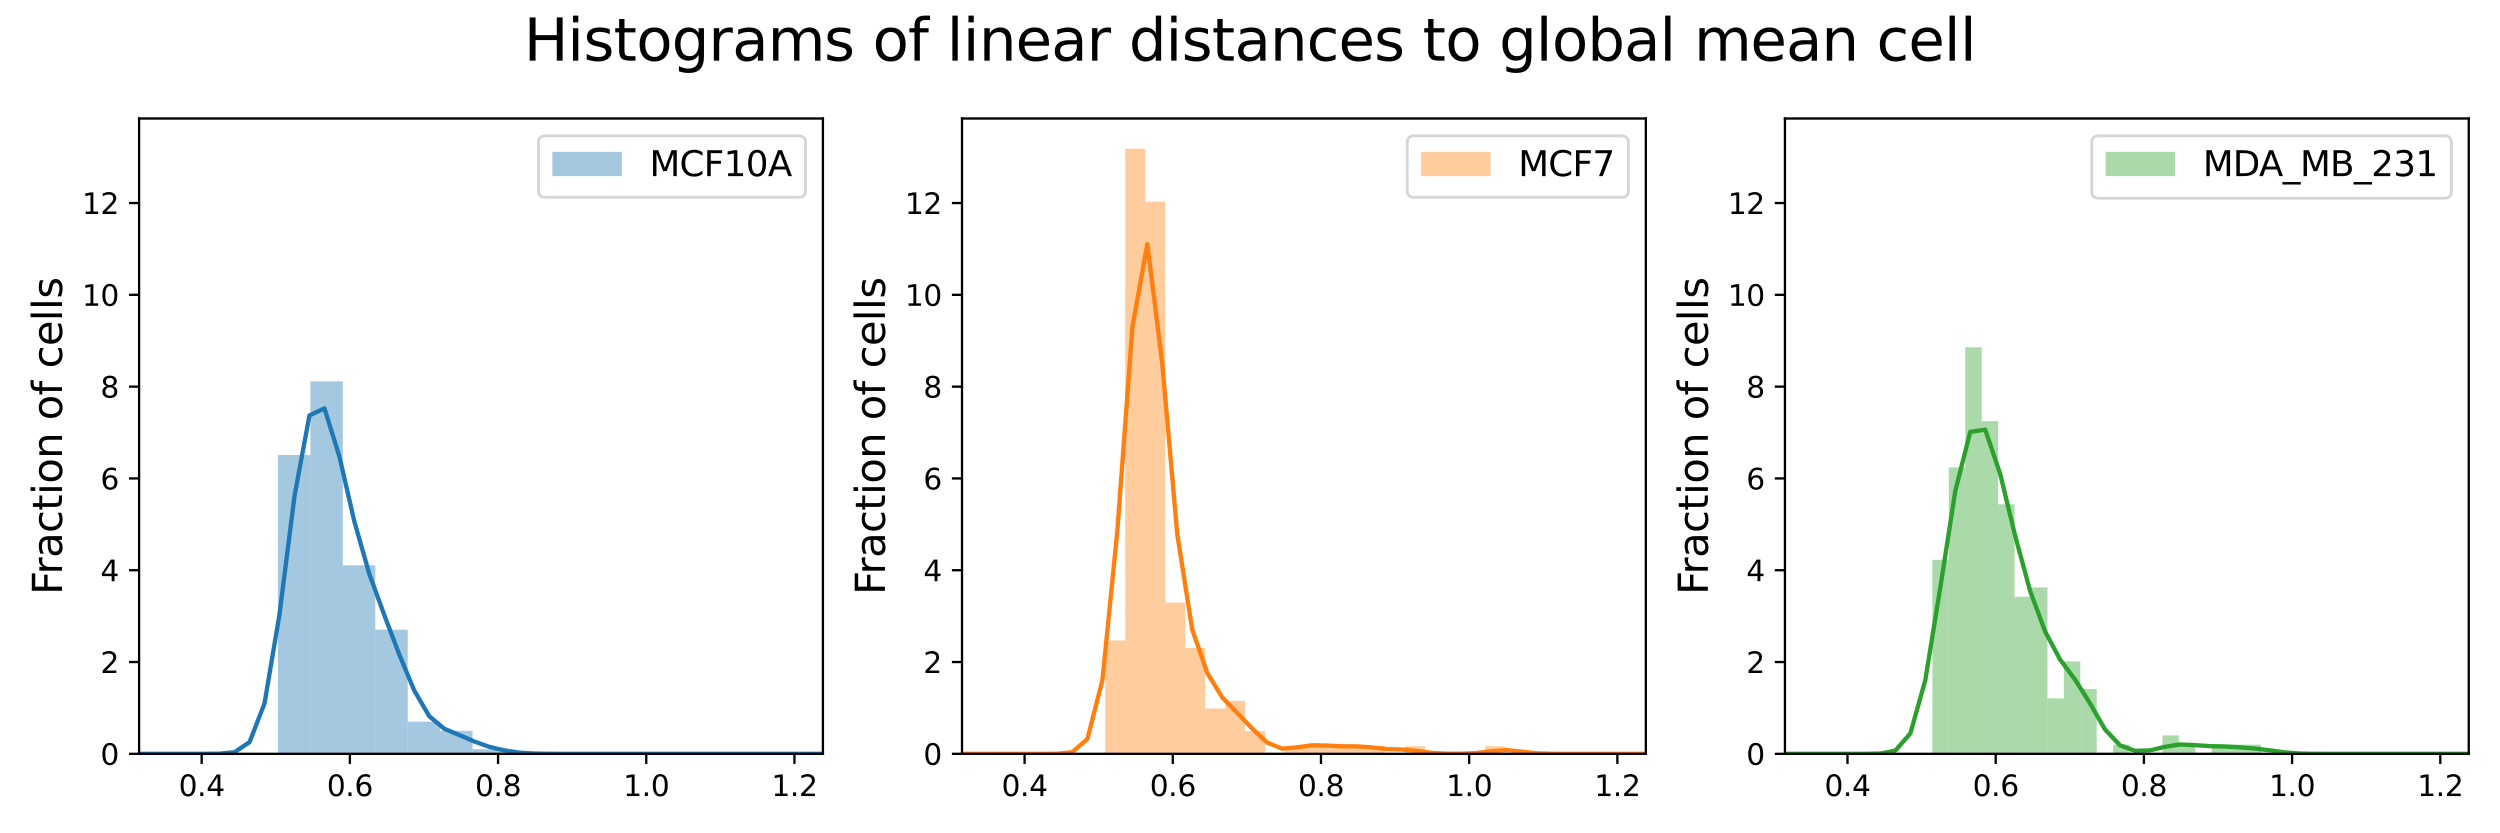 <?xml version="1.0" encoding="utf-8" standalone="no"?>
<!DOCTYPE svg PUBLIC "-//W3C//DTD SVG 1.1//EN"
  "http://www.w3.org/Graphics/SVG/1.1/DTD/svg11.dtd">
<svg xmlns:xlink="http://www.w3.org/1999/xlink" width="864pt" height="288pt" viewBox="0 0 864 288" xmlns="http://www.w3.org/2000/svg" version="1.1">
 <defs>
  <style type="text/css">*{stroke-linejoin: round; stroke-linecap: butt}</style>
 </defs>
 <g id="figure_1">
  <g id="patch_1">
   <path d="M 0 288 
L 864 288 
L 864 0 
L 0 0 
z
" style="fill: #ffffff"/>
  </g>
  <g id="axes_1">
   <g id="patch_2">
    <path d="M 48.074 260.522 
L 284.4 260.522 
L 284.4 40.956 
L 48.074 40.956 
z
" style="fill: #ffffff"/>
   </g>
   <g id="patch_3">
    <path d="M 96.059 260.522 
L 107.27 260.522 
L 107.27 157.216 
L 96.059 157.216 
z
" clip-path="url(#pf5bb2c256a)" style="fill: #1f77b4; opacity: 0.4"/>
   </g>
   <g id="patch_4">
    <path d="M 107.27 260.522 
L 118.48 260.522 
L 118.48 131.787 
L 107.27 131.787 
z
" clip-path="url(#pf5bb2c256a)" style="fill: #1f77b4; opacity: 0.4"/>
   </g>
   <g id="patch_5">
    <path d="M 118.48 260.522 
L 129.691 260.522 
L 129.691 195.36 
L 118.48 195.36 
z
" clip-path="url(#pf5bb2c256a)" style="fill: #1f77b4; opacity: 0.4"/>
   </g>
   <g id="patch_6">
    <path d="M 129.691 260.522 
L 140.901 260.522 
L 140.901 217.61 
L 129.691 217.61 
z
" clip-path="url(#pf5bb2c256a)" style="fill: #1f77b4; opacity: 0.4"/>
   </g>
   <g id="patch_7">
    <path d="M 140.901 260.522 
L 152.111 260.522 
L 152.111 249.397 
L 140.901 249.397 
z
" clip-path="url(#pf5bb2c256a)" style="fill: #1f77b4; opacity: 0.4"/>
   </g>
   <g id="patch_8">
    <path d="M 152.111 260.522 
L 163.322 260.522 
L 163.322 252.575 
L 152.111 252.575 
z
" clip-path="url(#pf5bb2c256a)" style="fill: #1f77b4; opacity: 0.4"/>
   </g>
   <g id="patch_9">
    <path d="M 163.322 260.522 
L 174.532 260.522 
L 174.532 258.933 
L 163.322 258.933 
z
" clip-path="url(#pf5bb2c256a)" style="fill: #1f77b4; opacity: 0.4"/>
   </g>
   <g id="patch_10">
    <path d="M 174.532 260.522 
L 185.743 260.522 
L 185.743 260.522 
L 174.532 260.522 
z
" clip-path="url(#pf5bb2c256a)" style="fill: #1f77b4; opacity: 0.4"/>
   </g>
   <g id="patch_11">
    <path d="M 185.743 260.522 
L 196.953 260.522 
L 196.953 260.522 
L 185.743 260.522 
z
" clip-path="url(#pf5bb2c256a)" style="fill: #1f77b4; opacity: 0.4"/>
   </g>
   <g id="patch_12">
    <path d="M 196.953 260.522 
L 208.164 260.522 
L 208.164 260.522 
L 196.953 260.522 
z
" clip-path="url(#pf5bb2c256a)" style="fill: #1f77b4; opacity: 0.4"/>
   </g>
   <g id="patch_13">
    <path d="M 208.164 260.522 
L 219.374 260.522 
L 219.374 260.522 
L 208.164 260.522 
z
" clip-path="url(#pf5bb2c256a)" style="fill: #1f77b4; opacity: 0.4"/>
   </g>
   <g id="patch_14">
    <path d="M 219.374 260.522 
L 230.585 260.522 
L 230.585 260.522 
L 219.374 260.522 
z
" clip-path="url(#pf5bb2c256a)" style="fill: #1f77b4; opacity: 0.4"/>
   </g>
   <g id="patch_15">
    <path d="M 230.585 260.522 
L 241.795 260.522 
L 241.795 260.522 
L 230.585 260.522 
z
" clip-path="url(#pf5bb2c256a)" style="fill: #1f77b4; opacity: 0.4"/>
   </g>
   <g id="patch_16">
    <path d="M 241.795 260.522 
L 253.006 260.522 
L 253.006 260.522 
L 241.795 260.522 
z
" clip-path="url(#pf5bb2c256a)" style="fill: #1f77b4; opacity: 0.4"/>
   </g>
   <g id="patch_17">
    <path d="M 253.006 260.522 
L 264.216 260.522 
L 264.216 260.522 
L 253.006 260.522 
z
" clip-path="url(#pf5bb2c256a)" style="fill: #1f77b4; opacity: 0.4"/>
   </g>
   <g id="patch_18">
    <path d="M 264.216 260.522 
L 275.427 260.522 
L 275.427 260.522 
L 264.216 260.522 
z
" clip-path="url(#pf5bb2c256a)" style="fill: #1f77b4; opacity: 0.4"/>
   </g>
   <g id="patch_19">
    <path d="M 275.427 260.522 
L 286.637 260.522 
L 286.637 260.522 
L 275.427 260.522 
z
" clip-path="url(#pf5bb2c256a)" style="fill: #1f77b4; opacity: 0.4"/>
   </g>
   <g id="patch_20">
    <path d="M 286.637 260.522 
L 297.848 260.522 
L 297.848 260.522 
L 286.637 260.522 
z
" clip-path="url(#pf5bb2c256a)" style="fill: #1f77b4; opacity: 0.4"/>
   </g>
   <g id="patch_21">
    <path d="M 297.848 260.522 
L 309.058 260.522 
L 309.058 260.522 
L 297.848 260.522 
z
" clip-path="url(#pf5bb2c256a)" style="fill: #1f77b4; opacity: 0.4"/>
   </g>
   <g id="patch_22">
    <path d="M 309.058 260.522 
L 320.269 260.522 
L 320.269 258.933 
L 309.058 258.933 
z
" clip-path="url(#pf5bb2c256a)" style="fill: #1f77b4; opacity: 0.4"/>
   </g>
   <g id="matplotlib.axis_1">
    <g id="xtick_1">
     <g id="line2d_1">
      <defs>
       <path id="m9e8c755f81" d="M 0 0 
L 0 3.5 
" style="stroke: #000000; stroke-width: 0.8"/>
      </defs>
      <g>
       <use xlink:href="#m9e8c755f81" x="69.698" y="260.522" style="stroke: #000000; stroke-width: 0.8"/>
      </g>
     </g>
     <g id="text_1">
      <!-- 0.4 -->
      <g transform="translate(61.746 275.12) scale(0.1 -0.1)">
       <defs>
        <path id="DejaVuSans-30" d="M 2034 4250 
Q 1547 4250 1301 3770 
Q 1056 3291 1056 2328 
Q 1056 1369 1301 889 
Q 1547 409 2034 409 
Q 2525 409 2770 889 
Q 3016 1369 3016 2328 
Q 3016 3291 2770 3770 
Q 2525 4250 2034 4250 
z
M 2034 4750 
Q 2819 4750 3233 4129 
Q 3647 3509 3647 2328 
Q 3647 1150 3233 529 
Q 2819 -91 2034 -91 
Q 1250 -91 836 529 
Q 422 1150 422 2328 
Q 422 3509 836 4129 
Q 1250 4750 2034 4750 
z
" transform="scale(0.016)"/>
        <path id="DejaVuSans-2e" d="M 684 794 
L 1344 794 
L 1344 0 
L 684 0 
L 684 794 
z
" transform="scale(0.016)"/>
        <path id="DejaVuSans-34" d="M 2419 4116 
L 825 1625 
L 2419 1625 
L 2419 4116 
z
M 2253 4666 
L 3047 4666 
L 3047 1625 
L 3713 1625 
L 3713 1100 
L 3047 1100 
L 3047 0 
L 2419 0 
L 2419 1100 
L 313 1100 
L 313 1709 
L 2253 4666 
z
" transform="scale(0.016)"/>
       </defs>
       <use xlink:href="#DejaVuSans-30"/>
       <use xlink:href="#DejaVuSans-2e" x="63.623"/>
       <use xlink:href="#DejaVuSans-34" x="95.41"/>
      </g>
     </g>
    </g>
    <g id="xtick_2">
     <g id="line2d_2">
      <g>
       <use xlink:href="#m9e8c755f81" x="120.915" y="260.522" style="stroke: #000000; stroke-width: 0.8"/>
      </g>
     </g>
     <g id="text_2">
      <!-- 0.6 -->
      <g transform="translate(112.963 275.12) scale(0.1 -0.1)">
       <defs>
        <path id="DejaVuSans-36" d="M 2113 2584 
Q 1688 2584 1439 2293 
Q 1191 2003 1191 1497 
Q 1191 994 1439 701 
Q 1688 409 2113 409 
Q 2538 409 2786 701 
Q 3034 994 3034 1497 
Q 3034 2003 2786 2293 
Q 2538 2584 2113 2584 
z
M 3366 4563 
L 3366 3988 
Q 3128 4100 2886 4159 
Q 2644 4219 2406 4219 
Q 1781 4219 1451 3797 
Q 1122 3375 1075 2522 
Q 1259 2794 1537 2939 
Q 1816 3084 2150 3084 
Q 2853 3084 3261 2657 
Q 3669 2231 3669 1497 
Q 3669 778 3244 343 
Q 2819 -91 2113 -91 
Q 1303 -91 875 529 
Q 447 1150 447 2328 
Q 447 3434 972 4092 
Q 1497 4750 2381 4750 
Q 2619 4750 2861 4703 
Q 3103 4656 3366 4563 
z
" transform="scale(0.016)"/>
       </defs>
       <use xlink:href="#DejaVuSans-30"/>
       <use xlink:href="#DejaVuSans-2e" x="63.623"/>
       <use xlink:href="#DejaVuSans-36" x="95.41"/>
      </g>
     </g>
    </g>
    <g id="xtick_3">
     <g id="line2d_3">
      <g>
       <use xlink:href="#m9e8c755f81" x="172.131" y="260.522" style="stroke: #000000; stroke-width: 0.8"/>
      </g>
     </g>
     <g id="text_3">
      <!-- 0.8 -->
      <g transform="translate(164.18 275.12) scale(0.1 -0.1)">
       <defs>
        <path id="DejaVuSans-38" d="M 2034 2216 
Q 1584 2216 1326 1975 
Q 1069 1734 1069 1313 
Q 1069 891 1326 650 
Q 1584 409 2034 409 
Q 2484 409 2743 651 
Q 3003 894 3003 1313 
Q 3003 1734 2745 1975 
Q 2488 2216 2034 2216 
z
M 1403 2484 
Q 997 2584 770 2862 
Q 544 3141 544 3541 
Q 544 4100 942 4425 
Q 1341 4750 2034 4750 
Q 2731 4750 3128 4425 
Q 3525 4100 3525 3541 
Q 3525 3141 3298 2862 
Q 3072 2584 2669 2484 
Q 3125 2378 3379 2068 
Q 3634 1759 3634 1313 
Q 3634 634 3220 271 
Q 2806 -91 2034 -91 
Q 1263 -91 848 271 
Q 434 634 434 1313 
Q 434 1759 690 2068 
Q 947 2378 1403 2484 
z
M 1172 3481 
Q 1172 3119 1398 2916 
Q 1625 2713 2034 2713 
Q 2441 2713 2670 2916 
Q 2900 3119 2900 3481 
Q 2900 3844 2670 4047 
Q 2441 4250 2034 4250 
Q 1625 4250 1398 4047 
Q 1172 3844 1172 3481 
z
" transform="scale(0.016)"/>
       </defs>
       <use xlink:href="#DejaVuSans-30"/>
       <use xlink:href="#DejaVuSans-2e" x="63.623"/>
       <use xlink:href="#DejaVuSans-38" x="95.41"/>
      </g>
     </g>
    </g>
    <g id="xtick_4">
     <g id="line2d_4">
      <g>
       <use xlink:href="#m9e8c755f81" x="223.348" y="260.522" style="stroke: #000000; stroke-width: 0.8"/>
      </g>
     </g>
     <g id="text_4">
      <!-- 1.0 -->
      <g transform="translate(215.397 275.12) scale(0.1 -0.1)">
       <defs>
        <path id="DejaVuSans-31" d="M 794 531 
L 1825 531 
L 1825 4091 
L 703 3866 
L 703 4441 
L 1819 4666 
L 2450 4666 
L 2450 531 
L 3481 531 
L 3481 0 
L 794 0 
L 794 531 
z
" transform="scale(0.016)"/>
       </defs>
       <use xlink:href="#DejaVuSans-31"/>
       <use xlink:href="#DejaVuSans-2e" x="63.623"/>
       <use xlink:href="#DejaVuSans-30" x="95.41"/>
      </g>
     </g>
    </g>
    <g id="xtick_5">
     <g id="line2d_5">
      <g>
       <use xlink:href="#m9e8c755f81" x="274.565" y="260.522" style="stroke: #000000; stroke-width: 0.8"/>
      </g>
     </g>
     <g id="text_5">
      <!-- 1.2 -->
      <g transform="translate(266.614 275.12) scale(0.1 -0.1)">
       <defs>
        <path id="DejaVuSans-32" d="M 1228 531 
L 3431 531 
L 3431 0 
L 469 0 
L 469 531 
Q 828 903 1448 1529 
Q 2069 2156 2228 2338 
Q 2531 2678 2651 2914 
Q 2772 3150 2772 3378 
Q 2772 3750 2511 3984 
Q 2250 4219 1831 4219 
Q 1534 4219 1204 4116 
Q 875 4013 500 3803 
L 500 4441 
Q 881 4594 1212 4672 
Q 1544 4750 1819 4750 
Q 2544 4750 2975 4387 
Q 3406 4025 3406 3419 
Q 3406 3131 3298 2873 
Q 3191 2616 2906 2266 
Q 2828 2175 2409 1742 
Q 1991 1309 1228 531 
z
" transform="scale(0.016)"/>
       </defs>
       <use xlink:href="#DejaVuSans-31"/>
       <use xlink:href="#DejaVuSans-2e" x="63.623"/>
       <use xlink:href="#DejaVuSans-32" x="95.41"/>
      </g>
     </g>
    </g>
   </g>
   <g id="matplotlib.axis_2">
    <g id="ytick_1">
     <g id="line2d_6">
      <defs>
       <path id="m547f5fd7ab" d="M 0 0 
L -3.5 0 
" style="stroke: #000000; stroke-width: 0.8"/>
      </defs>
      <g>
       <use xlink:href="#m547f5fd7ab" x="48.074" y="260.522" style="stroke: #000000; stroke-width: 0.8"/>
      </g>
     </g>
     <g id="text_6">
      <!-- 0 -->
      <g transform="translate(34.712 264.321) scale(0.1 -0.1)">
       <use xlink:href="#DejaVuSans-30"/>
      </g>
     </g>
    </g>
    <g id="ytick_2">
     <g id="line2d_7">
      <g>
       <use xlink:href="#m547f5fd7ab" x="48.074" y="228.796" style="stroke: #000000; stroke-width: 0.8"/>
      </g>
     </g>
     <g id="text_7">
      <!-- 2 -->
      <g transform="translate(34.712 232.595) scale(0.1 -0.1)">
       <use xlink:href="#DejaVuSans-32"/>
      </g>
     </g>
    </g>
    <g id="ytick_3">
     <g id="line2d_8">
      <g>
       <use xlink:href="#m547f5fd7ab" x="48.074" y="197.07" style="stroke: #000000; stroke-width: 0.8"/>
      </g>
     </g>
     <g id="text_8">
      <!-- 4 -->
      <g transform="translate(34.712 200.869) scale(0.1 -0.1)">
       <use xlink:href="#DejaVuSans-34"/>
      </g>
     </g>
    </g>
    <g id="ytick_4">
     <g id="line2d_9">
      <g>
       <use xlink:href="#m547f5fd7ab" x="48.074" y="165.343" style="stroke: #000000; stroke-width: 0.8"/>
      </g>
     </g>
     <g id="text_9">
      <!-- 6 -->
      <g transform="translate(34.712 169.143) scale(0.1 -0.1)">
       <use xlink:href="#DejaVuSans-36"/>
      </g>
     </g>
    </g>
    <g id="ytick_5">
     <g id="line2d_10">
      <g>
       <use xlink:href="#m547f5fd7ab" x="48.074" y="133.617" style="stroke: #000000; stroke-width: 0.8"/>
      </g>
     </g>
     <g id="text_10">
      <!-- 8 -->
      <g transform="translate(34.712 137.416) scale(0.1 -0.1)">
       <use xlink:href="#DejaVuSans-38"/>
      </g>
     </g>
    </g>
    <g id="ytick_6">
     <g id="line2d_11">
      <g>
       <use xlink:href="#m547f5fd7ab" x="48.074" y="101.891" style="stroke: #000000; stroke-width: 0.8"/>
      </g>
     </g>
     <g id="text_11">
      <!-- 10 -->
      <g transform="translate(28.349 105.69) scale(0.1 -0.1)">
       <use xlink:href="#DejaVuSans-31"/>
       <use xlink:href="#DejaVuSans-30" x="63.623"/>
      </g>
     </g>
    </g>
    <g id="ytick_7">
     <g id="line2d_12">
      <g>
       <use xlink:href="#m547f5fd7ab" x="48.074" y="70.165" style="stroke: #000000; stroke-width: 0.8"/>
      </g>
     </g>
     <g id="text_12">
      <!-- 12 -->
      <g transform="translate(28.349 73.964) scale(0.1 -0.1)">
       <use xlink:href="#DejaVuSans-31"/>
       <use xlink:href="#DejaVuSans-32" x="63.623"/>
      </g>
     </g>
    </g>
    <g id="text_13">
     <!-- Fraction of cells -->
     <g transform="translate(21.438 205.571) rotate(-90) scale(0.14 -0.14)">
      <defs>
       <path id="DejaVuSans-46" d="M 628 4666 
L 3309 4666 
L 3309 4134 
L 1259 4134 
L 1259 2759 
L 3109 2759 
L 3109 2228 
L 1259 2228 
L 1259 0 
L 628 0 
L 628 4666 
z
" transform="scale(0.016)"/>
       <path id="DejaVuSans-72" d="M 2631 2963 
Q 2534 3019 2420 3045 
Q 2306 3072 2169 3072 
Q 1681 3072 1420 2755 
Q 1159 2438 1159 1844 
L 1159 0 
L 581 0 
L 581 3500 
L 1159 3500 
L 1159 2956 
Q 1341 3275 1631 3429 
Q 1922 3584 2338 3584 
Q 2397 3584 2469 3576 
Q 2541 3569 2628 3553 
L 2631 2963 
z
" transform="scale(0.016)"/>
       <path id="DejaVuSans-61" d="M 2194 1759 
Q 1497 1759 1228 1600 
Q 959 1441 959 1056 
Q 959 750 1161 570 
Q 1363 391 1709 391 
Q 2188 391 2477 730 
Q 2766 1069 2766 1631 
L 2766 1759 
L 2194 1759 
z
M 3341 1997 
L 3341 0 
L 2766 0 
L 2766 531 
Q 2569 213 2275 61 
Q 1981 -91 1556 -91 
Q 1019 -91 701 211 
Q 384 513 384 1019 
Q 384 1609 779 1909 
Q 1175 2209 1959 2209 
L 2766 2209 
L 2766 2266 
Q 2766 2663 2505 2880 
Q 2244 3097 1772 3097 
Q 1472 3097 1187 3025 
Q 903 2953 641 2809 
L 641 3341 
Q 956 3463 1253 3523 
Q 1550 3584 1831 3584 
Q 2591 3584 2966 3190 
Q 3341 2797 3341 1997 
z
" transform="scale(0.016)"/>
       <path id="DejaVuSans-63" d="M 3122 3366 
L 3122 2828 
Q 2878 2963 2633 3030 
Q 2388 3097 2138 3097 
Q 1578 3097 1268 2742 
Q 959 2388 959 1747 
Q 959 1106 1268 751 
Q 1578 397 2138 397 
Q 2388 397 2633 464 
Q 2878 531 3122 666 
L 3122 134 
Q 2881 22 2623 -34 
Q 2366 -91 2075 -91 
Q 1284 -91 818 406 
Q 353 903 353 1747 
Q 353 2603 823 3093 
Q 1294 3584 2113 3584 
Q 2378 3584 2631 3529 
Q 2884 3475 3122 3366 
z
" transform="scale(0.016)"/>
       <path id="DejaVuSans-74" d="M 1172 4494 
L 1172 3500 
L 2356 3500 
L 2356 3053 
L 1172 3053 
L 1172 1153 
Q 1172 725 1289 603 
Q 1406 481 1766 481 
L 2356 481 
L 2356 0 
L 1766 0 
Q 1100 0 847 248 
Q 594 497 594 1153 
L 594 3053 
L 172 3053 
L 172 3500 
L 594 3500 
L 594 4494 
L 1172 4494 
z
" transform="scale(0.016)"/>
       <path id="DejaVuSans-69" d="M 603 3500 
L 1178 3500 
L 1178 0 
L 603 0 
L 603 3500 
z
M 603 4863 
L 1178 4863 
L 1178 4134 
L 603 4134 
L 603 4863 
z
" transform="scale(0.016)"/>
       <path id="DejaVuSans-6f" d="M 1959 3097 
Q 1497 3097 1228 2736 
Q 959 2375 959 1747 
Q 959 1119 1226 758 
Q 1494 397 1959 397 
Q 2419 397 2687 759 
Q 2956 1122 2956 1747 
Q 2956 2369 2687 2733 
Q 2419 3097 1959 3097 
z
M 1959 3584 
Q 2709 3584 3137 3096 
Q 3566 2609 3566 1747 
Q 3566 888 3137 398 
Q 2709 -91 1959 -91 
Q 1206 -91 779 398 
Q 353 888 353 1747 
Q 353 2609 779 3096 
Q 1206 3584 1959 3584 
z
" transform="scale(0.016)"/>
       <path id="DejaVuSans-6e" d="M 3513 2113 
L 3513 0 
L 2938 0 
L 2938 2094 
Q 2938 2591 2744 2837 
Q 2550 3084 2163 3084 
Q 1697 3084 1428 2787 
Q 1159 2491 1159 1978 
L 1159 0 
L 581 0 
L 581 3500 
L 1159 3500 
L 1159 2956 
Q 1366 3272 1645 3428 
Q 1925 3584 2291 3584 
Q 2894 3584 3203 3211 
Q 3513 2838 3513 2113 
z
" transform="scale(0.016)"/>
       <path id="DejaVuSans-20" transform="scale(0.016)"/>
       <path id="DejaVuSans-66" d="M 2375 4863 
L 2375 4384 
L 1825 4384 
Q 1516 4384 1395 4259 
Q 1275 4134 1275 3809 
L 1275 3500 
L 2222 3500 
L 2222 3053 
L 1275 3053 
L 1275 0 
L 697 0 
L 697 3053 
L 147 3053 
L 147 3500 
L 697 3500 
L 697 3744 
Q 697 4328 969 4595 
Q 1241 4863 1831 4863 
L 2375 4863 
z
" transform="scale(0.016)"/>
       <path id="DejaVuSans-65" d="M 3597 1894 
L 3597 1613 
L 953 1613 
Q 991 1019 1311 708 
Q 1631 397 2203 397 
Q 2534 397 2845 478 
Q 3156 559 3463 722 
L 3463 178 
Q 3153 47 2828 -22 
Q 2503 -91 2169 -91 
Q 1331 -91 842 396 
Q 353 884 353 1716 
Q 353 2575 817 3079 
Q 1281 3584 2069 3584 
Q 2775 3584 3186 3129 
Q 3597 2675 3597 1894 
z
M 3022 2063 
Q 3016 2534 2758 2815 
Q 2500 3097 2075 3097 
Q 1594 3097 1305 2825 
Q 1016 2553 972 2059 
L 3022 2063 
z
" transform="scale(0.016)"/>
       <path id="DejaVuSans-6c" d="M 603 4863 
L 1178 4863 
L 1178 0 
L 603 0 
L 603 4863 
z
" transform="scale(0.016)"/>
       <path id="DejaVuSans-73" d="M 2834 3397 
L 2834 2853 
Q 2591 2978 2328 3040 
Q 2066 3103 1784 3103 
Q 1356 3103 1142 2972 
Q 928 2841 928 2578 
Q 928 2378 1081 2264 
Q 1234 2150 1697 2047 
L 1894 2003 
Q 2506 1872 2764 1633 
Q 3022 1394 3022 966 
Q 3022 478 2636 193 
Q 2250 -91 1575 -91 
Q 1294 -91 989 -36 
Q 684 19 347 128 
L 347 722 
Q 666 556 975 473 
Q 1284 391 1588 391 
Q 1994 391 2212 530 
Q 2431 669 2431 922 
Q 2431 1156 2273 1281 
Q 2116 1406 1581 1522 
L 1381 1569 
Q 847 1681 609 1914 
Q 372 2147 372 2553 
Q 372 3047 722 3315 
Q 1072 3584 1716 3584 
Q 2034 3584 2315 3537 
Q 2597 3491 2834 3397 
z
" transform="scale(0.016)"/>
      </defs>
      <use xlink:href="#DejaVuSans-46"/>
      <use xlink:href="#DejaVuSans-72" x="50.27"/>
      <use xlink:href="#DejaVuSans-61" x="91.383"/>
      <use xlink:href="#DejaVuSans-63" x="152.662"/>
      <use xlink:href="#DejaVuSans-74" x="207.643"/>
      <use xlink:href="#DejaVuSans-69" x="246.852"/>
      <use xlink:href="#DejaVuSans-6f" x="274.635"/>
      <use xlink:href="#DejaVuSans-6e" x="335.816"/>
      <use xlink:href="#DejaVuSans-20" x="399.195"/>
      <use xlink:href="#DejaVuSans-6f" x="430.982"/>
      <use xlink:href="#DejaVuSans-66" x="492.164"/>
      <use xlink:href="#DejaVuSans-20" x="527.369"/>
      <use xlink:href="#DejaVuSans-63" x="559.156"/>
      <use xlink:href="#DejaVuSans-65" x="614.137"/>
      <use xlink:href="#DejaVuSans-6c" x="675.66"/>
      <use xlink:href="#DejaVuSans-6c" x="703.443"/>
      <use xlink:href="#DejaVuSans-73" x="731.227"/>
     </g>
    </g>
   </g>
   <g id="line2d_13">
    <path d="M -1 260.522 
L 3.478 260.522 
L 8.651 260.522 
L 13.825 260.522 
L 18.998 260.522 
L 24.172 260.522 
L 29.345 260.522 
L 34.519 260.522 
L 39.692 260.522 
L 44.865 260.522 
L 50.039 260.522 
L 55.212 260.522 
L 60.386 260.522 
L 65.559 260.522 
L 70.732 260.519 
L 75.906 260.473 
L 81.079 259.944 
L 86.253 256.476 
L 91.426 243.06 
L 96.6 212.282 
L 101.773 171.499 
L 106.946 143.577 
L 112.12 141.124 
L 117.293 157.754 
L 122.467 180.23 
L 127.64 198.379 
L 132.813 212.573 
L 137.987 226.212 
L 143.16 238.624 
L 148.334 247.509 
L 153.507 251.84 
L 158.681 254.017 
L 163.854 256.231 
L 169.027 258.089 
L 174.201 259.314 
L 179.374 260.085 
L 184.548 260.427 
L 189.721 260.51 
L 194.894 260.521 
L 200.068 260.522 
L 205.241 260.522 
L 210.415 260.522 
L 215.588 260.522 
L 220.762 260.522 
L 225.935 260.522 
L 231.108 260.522 
L 236.282 260.522 
L 241.455 260.522 
L 246.629 260.522 
L 251.802 260.522 
L 256.976 260.522 
L 262.149 260.522 
L 267.322 260.522 
L 272.496 260.522 
L 277.669 260.522 
L 282.843 260.522 
L 288.016 260.522 
L 293.189 260.522 
L 298.363 260.518 
L 303.536 260.482 
L 308.71 260.297 
L 313.883 259.847 
L 319.057 259.447 
L 324.23 259.613 
L 329.403 260.115 
L 334.577 260.425 
L 339.75 260.51 
L 344.924 260.521 
L 350.097 260.522 
L 355.27 260.522 
L 360.444 260.522 
L 365.617 260.522 
L 370.791 260.522 
L 375.964 260.522 
L 381.138 260.522 
L 386.311 260.522 
L 391.484 260.522 
L 396.658 260.522 
L 401.831 260.522 
L 407.005 260.522 
L 412.178 260.522 
L 417.351 260.522 
L 422.525 260.522 
L 427.698 260.522 
L 432.872 260.522 
L 438.045 260.522 
L 443.219 260.522 
L 448.392 260.522 
L 453.565 260.522 
L 458.739 260.522 
L 463.912 260.522 
L 469.086 260.522 
L 474.259 260.522 
L 479.433 260.522 
" clip-path="url(#pf5bb2c256a)" style="fill: none; stroke: #1f77b4; stroke-width: 1.5; stroke-linecap: square"/>
   </g>
   <g id="patch_23">
    <path d="M 48.074 260.522 
L 48.074 40.956 
" style="fill: none; stroke: #000000; stroke-width: 0.8; stroke-linejoin: miter; stroke-linecap: square"/>
   </g>
   <g id="patch_24">
    <path d="M 284.4 260.522 
L 284.4 40.956 
" style="fill: none; stroke: #000000; stroke-width: 0.8; stroke-linejoin: miter; stroke-linecap: square"/>
   </g>
   <g id="patch_25">
    <path d="M 48.074 260.522 
L 284.4 260.522 
" style="fill: none; stroke: #000000; stroke-width: 0.8; stroke-linejoin: miter; stroke-linecap: square"/>
   </g>
   <g id="patch_26">
    <path d="M 48.074 40.956 
L 284.4 40.956 
" style="fill: none; stroke: #000000; stroke-width: 0.8; stroke-linejoin: miter; stroke-linecap: square"/>
   </g>
   <g id="legend_1">
    <g id="patch_27">
     <path d="M 188.486 68.17 
L 276 68.17 
Q 278.4 68.17 278.4 65.77 
L 278.4 49.356 
Q 278.4 46.956 276 46.956 
L 188.486 46.956 
Q 186.086 46.956 186.086 49.356 
L 186.086 65.77 
Q 186.086 68.17 188.486 68.17 
z
" style="fill: #ffffff; opacity: 0.8; stroke: #cccccc; stroke-linejoin: miter"/>
    </g>
    <g id="patch_28">
     <path d="M 190.886 60.874 
L 214.886 60.874 
L 214.886 52.474 
L 190.886 52.474 
z
" style="fill: #1f77b4; opacity: 0.4"/>
    </g>
    <g id="text_14">
     <!-- MCF10A -->
     <g transform="translate(224.486 60.874) scale(0.12 -0.12)">
      <defs>
       <path id="DejaVuSans-4d" d="M 628 4666 
L 1569 4666 
L 2759 1491 
L 3956 4666 
L 4897 4666 
L 4897 0 
L 4281 0 
L 4281 4097 
L 3078 897 
L 2444 897 
L 1241 4097 
L 1241 0 
L 628 0 
L 628 4666 
z
" transform="scale(0.016)"/>
       <path id="DejaVuSans-43" d="M 4122 4306 
L 4122 3641 
Q 3803 3938 3442 4084 
Q 3081 4231 2675 4231 
Q 1875 4231 1450 3742 
Q 1025 3253 1025 2328 
Q 1025 1406 1450 917 
Q 1875 428 2675 428 
Q 3081 428 3442 575 
Q 3803 722 4122 1019 
L 4122 359 
Q 3791 134 3420 21 
Q 3050 -91 2638 -91 
Q 1578 -91 968 557 
Q 359 1206 359 2328 
Q 359 3453 968 4101 
Q 1578 4750 2638 4750 
Q 3056 4750 3426 4639 
Q 3797 4528 4122 4306 
z
" transform="scale(0.016)"/>
       <path id="DejaVuSans-41" d="M 2188 4044 
L 1331 1722 
L 3047 1722 
L 2188 4044 
z
M 1831 4666 
L 2547 4666 
L 4325 0 
L 3669 0 
L 3244 1197 
L 1141 1197 
L 716 0 
L 50 0 
L 1831 4666 
z
" transform="scale(0.016)"/>
      </defs>
      <use xlink:href="#DejaVuSans-4d"/>
      <use xlink:href="#DejaVuSans-43" x="86.279"/>
      <use xlink:href="#DejaVuSans-46" x="156.104"/>
      <use xlink:href="#DejaVuSans-31" x="213.623"/>
      <use xlink:href="#DejaVuSans-30" x="277.246"/>
      <use xlink:href="#DejaVuSans-41" x="340.869"/>
     </g>
    </g>
   </g>
  </g>
  <g id="axes_2">
   <g id="patch_29">
    <path d="M 332.474 260.522 
L 568.8 260.522 
L 568.8 40.956 
L 332.474 40.956 
z
" style="fill: #ffffff"/>
   </g>
   <g id="patch_30">
    <path d="M 381.964 260.522 
L 388.872 260.522 
L 388.872 221.314 
L 381.964 221.314 
z
" clip-path="url(#p0a829aa408)" style="fill: #ff7f0e; opacity: 0.4"/>
   </g>
   <g id="patch_31">
    <path d="M 388.872 260.522 
L 395.779 260.522 
L 395.779 51.412 
L 388.872 51.412 
z
" clip-path="url(#p0a829aa408)" style="fill: #ff7f0e; opacity: 0.4"/>
   </g>
   <g id="patch_32">
    <path d="M 395.779 260.522 
L 402.686 260.522 
L 402.686 69.709 
L 395.779 69.709 
z
" clip-path="url(#p0a829aa408)" style="fill: #ff7f0e; opacity: 0.4"/>
   </g>
   <g id="patch_33">
    <path d="M 402.686 260.522 
L 409.593 260.522 
L 409.593 208.244 
L 402.686 208.244 
z
" clip-path="url(#p0a829aa408)" style="fill: #ff7f0e; opacity: 0.4"/>
   </g>
   <g id="patch_34">
    <path d="M 409.593 260.522 
L 416.5 260.522 
L 416.5 223.928 
L 409.593 223.928 
z
" clip-path="url(#p0a829aa408)" style="fill: #ff7f0e; opacity: 0.4"/>
   </g>
   <g id="patch_35">
    <path d="M 416.5 260.522 
L 423.408 260.522 
L 423.408 244.839 
L 416.5 244.839 
z
" clip-path="url(#p0a829aa408)" style="fill: #ff7f0e; opacity: 0.4"/>
   </g>
   <g id="patch_36">
    <path d="M 423.408 260.522 
L 430.315 260.522 
L 430.315 242.225 
L 423.408 242.225 
z
" clip-path="url(#p0a829aa408)" style="fill: #ff7f0e; opacity: 0.4"/>
   </g>
   <g id="patch_37">
    <path d="M 430.315 260.522 
L 437.222 260.522 
L 437.222 252.68 
L 430.315 252.68 
z
" clip-path="url(#p0a829aa408)" style="fill: #ff7f0e; opacity: 0.4"/>
   </g>
   <g id="patch_38">
    <path d="M 437.222 260.522 
L 444.129 260.522 
L 444.129 260.522 
L 437.222 260.522 
z
" clip-path="url(#p0a829aa408)" style="fill: #ff7f0e; opacity: 0.4"/>
   </g>
   <g id="patch_39">
    <path d="M 444.129 260.522 
L 451.036 260.522 
L 451.036 257.908 
L 444.129 257.908 
z
" clip-path="url(#p0a829aa408)" style="fill: #ff7f0e; opacity: 0.4"/>
   </g>
   <g id="patch_40">
    <path d="M 451.036 260.522 
L 457.944 260.522 
L 457.944 257.908 
L 451.036 257.908 
z
" clip-path="url(#p0a829aa408)" style="fill: #ff7f0e; opacity: 0.4"/>
   </g>
   <g id="patch_41">
    <path d="M 457.944 260.522 
L 464.851 260.522 
L 464.851 257.908 
L 457.944 257.908 
z
" clip-path="url(#p0a829aa408)" style="fill: #ff7f0e; opacity: 0.4"/>
   </g>
   <g id="patch_42">
    <path d="M 464.851 260.522 
L 471.758 260.522 
L 471.758 257.908 
L 464.851 257.908 
z
" clip-path="url(#p0a829aa408)" style="fill: #ff7f0e; opacity: 0.4"/>
   </g>
   <g id="patch_43">
    <path d="M 471.758 260.522 
L 478.665 260.522 
L 478.665 257.908 
L 471.758 257.908 
z
" clip-path="url(#p0a829aa408)" style="fill: #ff7f0e; opacity: 0.4"/>
   </g>
   <g id="patch_44">
    <path d="M 478.665 260.522 
L 485.572 260.522 
L 485.572 260.522 
L 478.665 260.522 
z
" clip-path="url(#p0a829aa408)" style="fill: #ff7f0e; opacity: 0.4"/>
   </g>
   <g id="patch_45">
    <path d="M 485.572 260.522 
L 492.48 260.522 
L 492.48 257.908 
L 485.572 257.908 
z
" clip-path="url(#p0a829aa408)" style="fill: #ff7f0e; opacity: 0.4"/>
   </g>
   <g id="patch_46">
    <path d="M 492.48 260.522 
L 499.387 260.522 
L 499.387 260.522 
L 492.48 260.522 
z
" clip-path="url(#p0a829aa408)" style="fill: #ff7f0e; opacity: 0.4"/>
   </g>
   <g id="patch_47">
    <path d="M 499.387 260.522 
L 506.294 260.522 
L 506.294 260.522 
L 499.387 260.522 
z
" clip-path="url(#p0a829aa408)" style="fill: #ff7f0e; opacity: 0.4"/>
   </g>
   <g id="patch_48">
    <path d="M 506.294 260.522 
L 513.201 260.522 
L 513.201 260.522 
L 506.294 260.522 
z
" clip-path="url(#p0a829aa408)" style="fill: #ff7f0e; opacity: 0.4"/>
   </g>
   <g id="patch_49">
    <path d="M 513.201 260.522 
L 520.109 260.522 
L 520.109 257.908 
L 513.201 257.908 
z
" clip-path="url(#p0a829aa408)" style="fill: #ff7f0e; opacity: 0.4"/>
   </g>
   <g id="matplotlib.axis_3">
    <g id="xtick_6">
     <g id="line2d_14">
      <g>
       <use xlink:href="#m9e8c755f81" x="354.098" y="260.522" style="stroke: #000000; stroke-width: 0.8"/>
      </g>
     </g>
     <g id="text_15">
      <!-- 0.4 -->
      <g transform="translate(346.146 275.12) scale(0.1 -0.1)">
       <use xlink:href="#DejaVuSans-30"/>
       <use xlink:href="#DejaVuSans-2e" x="63.623"/>
       <use xlink:href="#DejaVuSans-34" x="95.41"/>
      </g>
     </g>
    </g>
    <g id="xtick_7">
     <g id="line2d_15">
      <g>
       <use xlink:href="#m9e8c755f81" x="405.315" y="260.522" style="stroke: #000000; stroke-width: 0.8"/>
      </g>
     </g>
     <g id="text_16">
      <!-- 0.6 -->
      <g transform="translate(397.363 275.12) scale(0.1 -0.1)">
       <use xlink:href="#DejaVuSans-30"/>
       <use xlink:href="#DejaVuSans-2e" x="63.623"/>
       <use xlink:href="#DejaVuSans-36" x="95.41"/>
      </g>
     </g>
    </g>
    <g id="xtick_8">
     <g id="line2d_16">
      <g>
       <use xlink:href="#m9e8c755f81" x="456.531" y="260.522" style="stroke: #000000; stroke-width: 0.8"/>
      </g>
     </g>
     <g id="text_17">
      <!-- 0.8 -->
      <g transform="translate(448.58 275.12) scale(0.1 -0.1)">
       <use xlink:href="#DejaVuSans-30"/>
       <use xlink:href="#DejaVuSans-2e" x="63.623"/>
       <use xlink:href="#DejaVuSans-38" x="95.41"/>
      </g>
     </g>
    </g>
    <g id="xtick_9">
     <g id="line2d_17">
      <g>
       <use xlink:href="#m9e8c755f81" x="507.748" y="260.522" style="stroke: #000000; stroke-width: 0.8"/>
      </g>
     </g>
     <g id="text_18">
      <!-- 1.0 -->
      <g transform="translate(499.797 275.12) scale(0.1 -0.1)">
       <use xlink:href="#DejaVuSans-31"/>
       <use xlink:href="#DejaVuSans-2e" x="63.623"/>
       <use xlink:href="#DejaVuSans-30" x="95.41"/>
      </g>
     </g>
    </g>
    <g id="xtick_10">
     <g id="line2d_18">
      <g>
       <use xlink:href="#m9e8c755f81" x="558.965" y="260.522" style="stroke: #000000; stroke-width: 0.8"/>
      </g>
     </g>
     <g id="text_19">
      <!-- 1.2 -->
      <g transform="translate(551.014 275.12) scale(0.1 -0.1)">
       <use xlink:href="#DejaVuSans-31"/>
       <use xlink:href="#DejaVuSans-2e" x="63.623"/>
       <use xlink:href="#DejaVuSans-32" x="95.41"/>
      </g>
     </g>
    </g>
   </g>
   <g id="matplotlib.axis_4">
    <g id="ytick_8">
     <g id="line2d_19">
      <g>
       <use xlink:href="#m547f5fd7ab" x="332.474" y="260.522" style="stroke: #000000; stroke-width: 0.8"/>
      </g>
     </g>
     <g id="text_20">
      <!-- 0 -->
      <g transform="translate(319.112 264.321) scale(0.1 -0.1)">
       <use xlink:href="#DejaVuSans-30"/>
      </g>
     </g>
    </g>
    <g id="ytick_9">
     <g id="line2d_20">
      <g>
       <use xlink:href="#m547f5fd7ab" x="332.474" y="228.796" style="stroke: #000000; stroke-width: 0.8"/>
      </g>
     </g>
     <g id="text_21">
      <!-- 2 -->
      <g transform="translate(319.112 232.595) scale(0.1 -0.1)">
       <use xlink:href="#DejaVuSans-32"/>
      </g>
     </g>
    </g>
    <g id="ytick_10">
     <g id="line2d_21">
      <g>
       <use xlink:href="#m547f5fd7ab" x="332.474" y="197.07" style="stroke: #000000; stroke-width: 0.8"/>
      </g>
     </g>
     <g id="text_22">
      <!-- 4 -->
      <g transform="translate(319.112 200.869) scale(0.1 -0.1)">
       <use xlink:href="#DejaVuSans-34"/>
      </g>
     </g>
    </g>
    <g id="ytick_11">
     <g id="line2d_22">
      <g>
       <use xlink:href="#m547f5fd7ab" x="332.474" y="165.343" style="stroke: #000000; stroke-width: 0.8"/>
      </g>
     </g>
     <g id="text_23">
      <!-- 6 -->
      <g transform="translate(319.112 169.143) scale(0.1 -0.1)">
       <use xlink:href="#DejaVuSans-36"/>
      </g>
     </g>
    </g>
    <g id="ytick_12">
     <g id="line2d_23">
      <g>
       <use xlink:href="#m547f5fd7ab" x="332.474" y="133.617" style="stroke: #000000; stroke-width: 0.8"/>
      </g>
     </g>
     <g id="text_24">
      <!-- 8 -->
      <g transform="translate(319.112 137.416) scale(0.1 -0.1)">
       <use xlink:href="#DejaVuSans-38"/>
      </g>
     </g>
    </g>
    <g id="ytick_13">
     <g id="line2d_24">
      <g>
       <use xlink:href="#m547f5fd7ab" x="332.474" y="101.891" style="stroke: #000000; stroke-width: 0.8"/>
      </g>
     </g>
     <g id="text_25">
      <!-- 10 -->
      <g transform="translate(312.749 105.69) scale(0.1 -0.1)">
       <use xlink:href="#DejaVuSans-31"/>
       <use xlink:href="#DejaVuSans-30" x="63.623"/>
      </g>
     </g>
    </g>
    <g id="ytick_14">
     <g id="line2d_25">
      <g>
       <use xlink:href="#m547f5fd7ab" x="332.474" y="70.165" style="stroke: #000000; stroke-width: 0.8"/>
      </g>
     </g>
     <g id="text_26">
      <!-- 12 -->
      <g transform="translate(312.749 73.964) scale(0.1 -0.1)">
       <use xlink:href="#DejaVuSans-31"/>
       <use xlink:href="#DejaVuSans-32" x="63.623"/>
      </g>
     </g>
    </g>
    <g id="text_27">
     <!-- Fraction of cells -->
     <g transform="translate(305.838 205.571) rotate(-90) scale(0.14 -0.14)">
      <use xlink:href="#DejaVuSans-46"/>
      <use xlink:href="#DejaVuSans-72" x="50.27"/>
      <use xlink:href="#DejaVuSans-61" x="91.383"/>
      <use xlink:href="#DejaVuSans-63" x="152.662"/>
      <use xlink:href="#DejaVuSans-74" x="207.643"/>
      <use xlink:href="#DejaVuSans-69" x="246.852"/>
      <use xlink:href="#DejaVuSans-6f" x="274.635"/>
      <use xlink:href="#DejaVuSans-6e" x="335.816"/>
      <use xlink:href="#DejaVuSans-20" x="399.195"/>
      <use xlink:href="#DejaVuSans-6f" x="430.982"/>
      <use xlink:href="#DejaVuSans-66" x="492.164"/>
      <use xlink:href="#DejaVuSans-20" x="527.369"/>
      <use xlink:href="#DejaVuSans-63" x="559.156"/>
      <use xlink:href="#DejaVuSans-65" x="614.137"/>
      <use xlink:href="#DejaVuSans-6c" x="675.66"/>
      <use xlink:href="#DejaVuSans-6c" x="703.443"/>
      <use xlink:href="#DejaVuSans-73" x="731.227"/>
     </g>
    </g>
   </g>
   <g id="line2d_26">
    <path d="M 251.664 260.522 
L 256.838 260.522 
L 262.011 260.522 
L 267.184 260.522 
L 272.358 260.522 
L 277.531 260.522 
L 282.705 260.522 
L 287.878 260.522 
L 293.051 260.522 
L 298.225 260.522 
L 303.398 260.522 
L 308.572 260.522 
L 313.745 260.522 
L 318.919 260.522 
L 324.092 260.522 
L 329.265 260.522 
L 334.439 260.522 
L 339.612 260.522 
L 344.786 260.522 
L 349.959 260.522 
L 355.132 260.522 
L 360.306 260.521 
L 365.479 260.483 
L 370.653 259.91 
L 375.826 255.351 
L 381 235.058 
L 386.173 183.276 
L 391.346 113.184 
L 396.52 84.377 
L 401.693 125.761 
L 406.867 184.679 
L 412.04 217.565 
L 417.213 232.535 
L 422.387 240.987 
L 427.56 246.329 
L 432.734 251.774 
L 437.907 256.609 
L 443.081 258.734 
L 448.254 258.279 
L 453.427 257.561 
L 458.601 257.657 
L 463.774 257.931 
L 468.948 257.941 
L 474.121 258.303 
L 479.294 258.877 
L 484.468 259.037 
L 489.641 259.502 
L 494.815 260.186 
L 499.988 260.472 
L 505.162 260.483 
L 510.335 260.242 
L 515.508 259.603 
L 520.682 259.24 
L 525.855 259.762 
L 531.029 260.331 
L 536.202 260.501 
L 541.376 260.521 
L 546.549 260.522 
L 551.722 260.522 
L 556.896 260.522 
L 562.069 260.522 
L 567.243 260.522 
L 572.416 260.522 
L 577.589 260.522 
L 582.763 260.522 
L 587.936 260.522 
L 593.11 260.522 
L 598.283 260.522 
L 603.457 260.522 
L 608.63 260.522 
L 613.803 260.522 
L 618.977 260.522 
L 624.15 260.522 
L 629.324 260.522 
L 634.497 260.522 
L 639.67 260.522 
L 644.844 260.522 
L 650.017 260.522 
L 655.191 260.522 
L 660.364 260.522 
L 665.538 260.522 
L 670.711 260.522 
L 675.884 260.522 
L 681.058 260.522 
L 686.231 260.522 
L 691.405 260.522 
L 696.578 260.522 
L 701.751 260.522 
L 706.925 260.522 
L 712.098 260.522 
L 717.272 260.522 
L 722.445 260.522 
L 727.619 260.522 
L 732.792 260.522 
L 737.965 260.522 
L 743.139 260.522 
L 748.312 260.522 
L 753.486 260.522 
L 758.659 260.522 
L 763.833 260.522 
" clip-path="url(#p0a829aa408)" style="fill: none; stroke: #ff7f0e; stroke-width: 1.5; stroke-linecap: square"/>
   </g>
   <g id="patch_50">
    <path d="M 332.474 260.522 
L 332.474 40.956 
" style="fill: none; stroke: #000000; stroke-width: 0.8; stroke-linejoin: miter; stroke-linecap: square"/>
   </g>
   <g id="patch_51">
    <path d="M 568.8 260.522 
L 568.8 40.956 
" style="fill: none; stroke: #000000; stroke-width: 0.8; stroke-linejoin: miter; stroke-linecap: square"/>
   </g>
   <g id="patch_52">
    <path d="M 332.474 260.522 
L 568.8 260.522 
" style="fill: none; stroke: #000000; stroke-width: 0.8; stroke-linejoin: miter; stroke-linecap: square"/>
   </g>
   <g id="patch_53">
    <path d="M 332.474 40.956 
L 568.8 40.956 
" style="fill: none; stroke: #000000; stroke-width: 0.8; stroke-linejoin: miter; stroke-linecap: square"/>
   </g>
   <g id="legend_2">
    <g id="patch_54">
     <path d="M 488.73 68.17 
L 560.4 68.17 
Q 562.8 68.17 562.8 65.77 
L 562.8 49.356 
Q 562.8 46.956 560.4 46.956 
L 488.73 46.956 
Q 486.33 46.956 486.33 49.356 
L 486.33 65.77 
Q 486.33 68.17 488.73 68.17 
z
" style="fill: #ffffff; opacity: 0.8; stroke: #cccccc; stroke-linejoin: miter"/>
    </g>
    <g id="patch_55">
     <path d="M 491.13 60.874 
L 515.13 60.874 
L 515.13 52.474 
L 491.13 52.474 
z
" style="fill: #ff7f0e; opacity: 0.4"/>
    </g>
    <g id="text_28">
     <!-- MCF7 -->
     <g transform="translate(524.73 60.874) scale(0.12 -0.12)">
      <defs>
       <path id="DejaVuSans-37" d="M 525 4666 
L 3525 4666 
L 3525 4397 
L 1831 0 
L 1172 0 
L 2766 4134 
L 525 4134 
L 525 4666 
z
" transform="scale(0.016)"/>
      </defs>
      <use xlink:href="#DejaVuSans-4d"/>
      <use xlink:href="#DejaVuSans-43" x="86.279"/>
      <use xlink:href="#DejaVuSans-46" x="156.104"/>
      <use xlink:href="#DejaVuSans-37" x="213.623"/>
     </g>
    </g>
   </g>
  </g>
  <g id="axes_3">
   <g id="patch_56">
    <path d="M 616.874 260.522 
L 853.2 260.522 
L 853.2 40.956 
L 616.874 40.956 
z
" style="fill: #ffffff"/>
   </g>
   <g id="patch_57">
    <path d="M 667.836 260.522 
L 673.515 260.522 
L 673.515 193.457 
L 667.836 193.457 
z
" clip-path="url(#p5dd24304cd)" style="fill: #2ca02c; opacity: 0.4"/>
   </g>
   <g id="patch_58">
    <path d="M 673.515 260.522 
L 679.193 260.522 
L 679.193 161.522 
L 673.515 161.522 
z
" clip-path="url(#p5dd24304cd)" style="fill: #2ca02c; opacity: 0.4"/>
   </g>
   <g id="patch_59">
    <path d="M 679.193 260.522 
L 684.872 260.522 
L 684.872 120.005 
L 679.193 120.005 
z
" clip-path="url(#p5dd24304cd)" style="fill: #2ca02c; opacity: 0.4"/>
   </g>
   <g id="patch_60">
    <path d="M 684.872 260.522 
L 690.551 260.522 
L 690.551 145.554 
L 684.872 145.554 
z
" clip-path="url(#p5dd24304cd)" style="fill: #2ca02c; opacity: 0.4"/>
   </g>
   <g id="patch_61">
    <path d="M 690.551 260.522 
L 696.229 260.522 
L 696.229 174.296 
L 690.551 174.296 
z
" clip-path="url(#p5dd24304cd)" style="fill: #2ca02c; opacity: 0.4"/>
   </g>
   <g id="patch_62">
    <path d="M 696.229 260.522 
L 701.908 260.522 
L 701.908 206.231 
L 696.229 206.231 
z
" clip-path="url(#p5dd24304cd)" style="fill: #2ca02c; opacity: 0.4"/>
   </g>
   <g id="patch_63">
    <path d="M 701.908 260.522 
L 707.587 260.522 
L 707.587 203.038 
L 701.908 203.038 
z
" clip-path="url(#p5dd24304cd)" style="fill: #2ca02c; opacity: 0.4"/>
   </g>
   <g id="patch_64">
    <path d="M 707.587 260.522 
L 713.266 260.522 
L 713.266 241.361 
L 707.587 241.361 
z
" clip-path="url(#p5dd24304cd)" style="fill: #2ca02c; opacity: 0.4"/>
   </g>
   <g id="patch_65">
    <path d="M 713.266 260.522 
L 718.944 260.522 
L 718.944 228.586 
L 713.266 228.586 
z
" clip-path="url(#p5dd24304cd)" style="fill: #2ca02c; opacity: 0.4"/>
   </g>
   <g id="patch_66">
    <path d="M 718.944 260.522 
L 724.623 260.522 
L 724.623 238.167 
L 718.944 238.167 
z
" clip-path="url(#p5dd24304cd)" style="fill: #2ca02c; opacity: 0.4"/>
   </g>
   <g id="patch_67">
    <path d="M 724.623 260.522 
L 730.302 260.522 
L 730.302 260.522 
L 724.623 260.522 
z
" clip-path="url(#p5dd24304cd)" style="fill: #2ca02c; opacity: 0.4"/>
   </g>
   <g id="patch_68">
    <path d="M 730.302 260.522 
L 735.98 260.522 
L 735.98 257.328 
L 730.302 257.328 
z
" clip-path="url(#p5dd24304cd)" style="fill: #2ca02c; opacity: 0.4"/>
   </g>
   <g id="patch_69">
    <path d="M 735.98 260.522 
L 741.659 260.522 
L 741.659 260.522 
L 735.98 260.522 
z
" clip-path="url(#p5dd24304cd)" style="fill: #2ca02c; opacity: 0.4"/>
   </g>
   <g id="patch_70">
    <path d="M 741.659 260.522 
L 747.338 260.522 
L 747.338 260.522 
L 741.659 260.522 
z
" clip-path="url(#p5dd24304cd)" style="fill: #2ca02c; opacity: 0.4"/>
   </g>
   <g id="patch_71">
    <path d="M 747.338 260.522 
L 753.016 260.522 
L 753.016 254.135 
L 747.338 254.135 
z
" clip-path="url(#p5dd24304cd)" style="fill: #2ca02c; opacity: 0.4"/>
   </g>
   <g id="patch_72">
    <path d="M 753.016 260.522 
L 758.695 260.522 
L 758.695 257.328 
L 753.016 257.328 
z
" clip-path="url(#p5dd24304cd)" style="fill: #2ca02c; opacity: 0.4"/>
   </g>
   <g id="patch_73">
    <path d="M 758.695 260.522 
L 764.374 260.522 
L 764.374 260.522 
L 758.695 260.522 
z
" clip-path="url(#p5dd24304cd)" style="fill: #2ca02c; opacity: 0.4"/>
   </g>
   <g id="patch_74">
    <path d="M 764.374 260.522 
L 770.052 260.522 
L 770.052 257.328 
L 764.374 257.328 
z
" clip-path="url(#p5dd24304cd)" style="fill: #2ca02c; opacity: 0.4"/>
   </g>
   <g id="patch_75">
    <path d="M 770.052 260.522 
L 775.731 260.522 
L 775.731 257.328 
L 770.052 257.328 
z
" clip-path="url(#p5dd24304cd)" style="fill: #2ca02c; opacity: 0.4"/>
   </g>
   <g id="patch_76">
    <path d="M 775.731 260.522 
L 781.41 260.522 
L 781.41 257.328 
L 775.731 257.328 
z
" clip-path="url(#p5dd24304cd)" style="fill: #2ca02c; opacity: 0.4"/>
   </g>
   <g id="matplotlib.axis_5">
    <g id="xtick_11">
     <g id="line2d_27">
      <g>
       <use xlink:href="#m9e8c755f81" x="638.498" y="260.522" style="stroke: #000000; stroke-width: 0.8"/>
      </g>
     </g>
     <g id="text_29">
      <!-- 0.4 -->
      <g transform="translate(630.546 275.12) scale(0.1 -0.1)">
       <use xlink:href="#DejaVuSans-30"/>
       <use xlink:href="#DejaVuSans-2e" x="63.623"/>
       <use xlink:href="#DejaVuSans-34" x="95.41"/>
      </g>
     </g>
    </g>
    <g id="xtick_12">
     <g id="line2d_28">
      <g>
       <use xlink:href="#m9e8c755f81" x="689.715" y="260.522" style="stroke: #000000; stroke-width: 0.8"/>
      </g>
     </g>
     <g id="text_30">
      <!-- 0.6 -->
      <g transform="translate(681.763 275.12) scale(0.1 -0.1)">
       <use xlink:href="#DejaVuSans-30"/>
       <use xlink:href="#DejaVuSans-2e" x="63.623"/>
       <use xlink:href="#DejaVuSans-36" x="95.41"/>
      </g>
     </g>
    </g>
    <g id="xtick_13">
     <g id="line2d_29">
      <g>
       <use xlink:href="#m9e8c755f81" x="740.931" y="260.522" style="stroke: #000000; stroke-width: 0.8"/>
      </g>
     </g>
     <g id="text_31">
      <!-- 0.8 -->
      <g transform="translate(732.98 275.12) scale(0.1 -0.1)">
       <use xlink:href="#DejaVuSans-30"/>
       <use xlink:href="#DejaVuSans-2e" x="63.623"/>
       <use xlink:href="#DejaVuSans-38" x="95.41"/>
      </g>
     </g>
    </g>
    <g id="xtick_14">
     <g id="line2d_30">
      <g>
       <use xlink:href="#m9e8c755f81" x="792.148" y="260.522" style="stroke: #000000; stroke-width: 0.8"/>
      </g>
     </g>
     <g id="text_32">
      <!-- 1.0 -->
      <g transform="translate(784.197 275.12) scale(0.1 -0.1)">
       <use xlink:href="#DejaVuSans-31"/>
       <use xlink:href="#DejaVuSans-2e" x="63.623"/>
       <use xlink:href="#DejaVuSans-30" x="95.41"/>
      </g>
     </g>
    </g>
    <g id="xtick_15">
     <g id="line2d_31">
      <g>
       <use xlink:href="#m9e8c755f81" x="843.365" y="260.522" style="stroke: #000000; stroke-width: 0.8"/>
      </g>
     </g>
     <g id="text_33">
      <!-- 1.2 -->
      <g transform="translate(835.414 275.12) scale(0.1 -0.1)">
       <use xlink:href="#DejaVuSans-31"/>
       <use xlink:href="#DejaVuSans-2e" x="63.623"/>
       <use xlink:href="#DejaVuSans-32" x="95.41"/>
      </g>
     </g>
    </g>
   </g>
   <g id="matplotlib.axis_6">
    <g id="ytick_15">
     <g id="line2d_32">
      <g>
       <use xlink:href="#m547f5fd7ab" x="616.874" y="260.522" style="stroke: #000000; stroke-width: 0.8"/>
      </g>
     </g>
     <g id="text_34">
      <!-- 0 -->
      <g transform="translate(603.512 264.321) scale(0.1 -0.1)">
       <use xlink:href="#DejaVuSans-30"/>
      </g>
     </g>
    </g>
    <g id="ytick_16">
     <g id="line2d_33">
      <g>
       <use xlink:href="#m547f5fd7ab" x="616.874" y="228.796" style="stroke: #000000; stroke-width: 0.8"/>
      </g>
     </g>
     <g id="text_35">
      <!-- 2 -->
      <g transform="translate(603.512 232.595) scale(0.1 -0.1)">
       <use xlink:href="#DejaVuSans-32"/>
      </g>
     </g>
    </g>
    <g id="ytick_17">
     <g id="line2d_34">
      <g>
       <use xlink:href="#m547f5fd7ab" x="616.874" y="197.07" style="stroke: #000000; stroke-width: 0.8"/>
      </g>
     </g>
     <g id="text_36">
      <!-- 4 -->
      <g transform="translate(603.512 200.869) scale(0.1 -0.1)">
       <use xlink:href="#DejaVuSans-34"/>
      </g>
     </g>
    </g>
    <g id="ytick_18">
     <g id="line2d_35">
      <g>
       <use xlink:href="#m547f5fd7ab" x="616.874" y="165.343" style="stroke: #000000; stroke-width: 0.8"/>
      </g>
     </g>
     <g id="text_37">
      <!-- 6 -->
      <g transform="translate(603.512 169.143) scale(0.1 -0.1)">
       <use xlink:href="#DejaVuSans-36"/>
      </g>
     </g>
    </g>
    <g id="ytick_19">
     <g id="line2d_36">
      <g>
       <use xlink:href="#m547f5fd7ab" x="616.874" y="133.617" style="stroke: #000000; stroke-width: 0.8"/>
      </g>
     </g>
     <g id="text_38">
      <!-- 8 -->
      <g transform="translate(603.512 137.416) scale(0.1 -0.1)">
       <use xlink:href="#DejaVuSans-38"/>
      </g>
     </g>
    </g>
    <g id="ytick_20">
     <g id="line2d_37">
      <g>
       <use xlink:href="#m547f5fd7ab" x="616.874" y="101.891" style="stroke: #000000; stroke-width: 0.8"/>
      </g>
     </g>
     <g id="text_39">
      <!-- 10 -->
      <g transform="translate(597.149 105.69) scale(0.1 -0.1)">
       <use xlink:href="#DejaVuSans-31"/>
       <use xlink:href="#DejaVuSans-30" x="63.623"/>
      </g>
     </g>
    </g>
    <g id="ytick_21">
     <g id="line2d_38">
      <g>
       <use xlink:href="#m547f5fd7ab" x="616.874" y="70.165" style="stroke: #000000; stroke-width: 0.8"/>
      </g>
     </g>
     <g id="text_40">
      <!-- 12 -->
      <g transform="translate(597.149 73.964) scale(0.1 -0.1)">
       <use xlink:href="#DejaVuSans-31"/>
       <use xlink:href="#DejaVuSans-32" x="63.623"/>
      </g>
     </g>
    </g>
    <g id="text_41">
     <!-- Fraction of cells -->
     <g transform="translate(590.238 205.571) rotate(-90) scale(0.14 -0.14)">
      <use xlink:href="#DejaVuSans-46"/>
      <use xlink:href="#DejaVuSans-72" x="50.27"/>
      <use xlink:href="#DejaVuSans-61" x="91.383"/>
      <use xlink:href="#DejaVuSans-63" x="152.662"/>
      <use xlink:href="#DejaVuSans-74" x="207.643"/>
      <use xlink:href="#DejaVuSans-69" x="246.852"/>
      <use xlink:href="#DejaVuSans-6f" x="274.635"/>
      <use xlink:href="#DejaVuSans-6e" x="335.816"/>
      <use xlink:href="#DejaVuSans-20" x="399.195"/>
      <use xlink:href="#DejaVuSans-6f" x="430.982"/>
      <use xlink:href="#DejaVuSans-66" x="492.164"/>
      <use xlink:href="#DejaVuSans-20" x="527.369"/>
      <use xlink:href="#DejaVuSans-63" x="559.156"/>
      <use xlink:href="#DejaVuSans-65" x="614.137"/>
      <use xlink:href="#DejaVuSans-6c" x="675.66"/>
      <use xlink:href="#DejaVuSans-6c" x="703.443"/>
      <use xlink:href="#DejaVuSans-73" x="731.227"/>
     </g>
    </g>
   </g>
   <g id="line2d_39">
    <path d="M 536.064 260.522 
L 541.238 260.522 
L 546.411 260.522 
L 551.584 260.522 
L 556.758 260.522 
L 561.931 260.522 
L 567.105 260.522 
L 572.278 260.522 
L 577.451 260.522 
L 582.625 260.522 
L 587.798 260.522 
L 592.972 260.522 
L 598.145 260.522 
L 603.319 260.522 
L 608.492 260.522 
L 613.665 260.522 
L 618.839 260.522 
L 624.012 260.522 
L 629.186 260.522 
L 634.359 260.522 
L 639.532 260.522 
L 644.706 260.518 
L 649.879 260.425 
L 655.053 259.397 
L 660.226 253.438 
L 665.4 234.992 
L 670.573 203.012 
L 675.746 169.693 
L 680.92 149.254 
L 686.093 148.492 
L 691.267 163.807 
L 696.44 185.163 
L 701.613 204.247 
L 706.787 218.216 
L 711.96 227.945 
L 717.134 234.852 
L 722.307 243.068 
L 727.481 252.089 
L 732.654 257.561 
L 737.827 259.484 
L 743.001 259.348 
L 748.174 258.103 
L 753.348 257.284 
L 758.521 257.512 
L 763.694 257.86 
L 768.868 257.988 
L 774.041 258.276 
L 779.215 258.695 
L 784.388 259.303 
L 789.562 260.015 
L 794.735 260.41 
L 799.908 260.51 
L 805.082 260.521 
L 810.255 260.522 
L 815.429 260.522 
L 820.602 260.522 
L 825.776 260.522 
L 830.949 260.522 
L 836.122 260.522 
L 841.296 260.522 
L 846.469 260.522 
L 851.643 260.522 
L 856.816 260.522 
L 861.989 260.522 
L 865 260.522 
" clip-path="url(#p5dd24304cd)" style="fill: none; stroke: #2ca02c; stroke-width: 1.5; stroke-linecap: square"/>
   </g>
   <g id="patch_77">
    <path d="M 616.874 260.522 
L 616.874 40.956 
" style="fill: none; stroke: #000000; stroke-width: 0.8; stroke-linejoin: miter; stroke-linecap: square"/>
   </g>
   <g id="patch_78">
    <path d="M 853.2 260.522 
L 853.2 40.956 
" style="fill: none; stroke: #000000; stroke-width: 0.8; stroke-linejoin: miter; stroke-linecap: square"/>
   </g>
   <g id="patch_79">
    <path d="M 616.874 260.522 
L 853.2 260.522 
" style="fill: none; stroke: #000000; stroke-width: 0.8; stroke-linejoin: miter; stroke-linecap: square"/>
   </g>
   <g id="patch_80">
    <path d="M 616.874 40.956 
L 853.2 40.956 
" style="fill: none; stroke: #000000; stroke-width: 0.8; stroke-linejoin: miter; stroke-linecap: square"/>
   </g>
   <g id="legend_3">
    <g id="patch_81">
     <path d="M 725.316 68.504 
L 844.8 68.504 
Q 847.2 68.504 847.2 66.104 
L 847.2 49.356 
Q 847.2 46.956 844.8 46.956 
L 725.316 46.956 
Q 722.916 46.956 722.916 49.356 
L 722.916 66.104 
Q 722.916 68.504 725.316 68.504 
z
" style="fill: #ffffff; opacity: 0.8; stroke: #cccccc; stroke-linejoin: miter"/>
    </g>
    <g id="patch_82">
     <path d="M 727.716 60.874 
L 751.716 60.874 
L 751.716 52.474 
L 727.716 52.474 
z
" style="fill: #2ca02c; opacity: 0.4"/>
    </g>
    <g id="text_42">
     <!-- MDA_MB_231 -->
     <g transform="translate(761.316 60.874) scale(0.12 -0.12)">
      <defs>
       <path id="DejaVuSans-44" d="M 1259 4147 
L 1259 519 
L 2022 519 
Q 2988 519 3436 956 
Q 3884 1394 3884 2338 
Q 3884 3275 3436 3711 
Q 2988 4147 2022 4147 
L 1259 4147 
z
M 628 4666 
L 1925 4666 
Q 3281 4666 3915 4102 
Q 4550 3538 4550 2338 
Q 4550 1131 3912 565 
Q 3275 0 1925 0 
L 628 0 
L 628 4666 
z
" transform="scale(0.016)"/>
       <path id="DejaVuSans-5f" d="M 3263 -1063 
L 3263 -1509 
L -63 -1509 
L -63 -1063 
L 3263 -1063 
z
" transform="scale(0.016)"/>
       <path id="DejaVuSans-42" d="M 1259 2228 
L 1259 519 
L 2272 519 
Q 2781 519 3026 730 
Q 3272 941 3272 1375 
Q 3272 1813 3026 2020 
Q 2781 2228 2272 2228 
L 1259 2228 
z
M 1259 4147 
L 1259 2741 
L 2194 2741 
Q 2656 2741 2882 2914 
Q 3109 3088 3109 3444 
Q 3109 3797 2882 3972 
Q 2656 4147 2194 4147 
L 1259 4147 
z
M 628 4666 
L 2241 4666 
Q 2963 4666 3353 4366 
Q 3744 4066 3744 3513 
Q 3744 3084 3544 2831 
Q 3344 2578 2956 2516 
Q 3422 2416 3680 2098 
Q 3938 1781 3938 1306 
Q 3938 681 3513 340 
Q 3088 0 2303 0 
L 628 0 
L 628 4666 
z
" transform="scale(0.016)"/>
       <path id="DejaVuSans-33" d="M 2597 2516 
Q 3050 2419 3304 2112 
Q 3559 1806 3559 1356 
Q 3559 666 3084 287 
Q 2609 -91 1734 -91 
Q 1441 -91 1130 -33 
Q 819 25 488 141 
L 488 750 
Q 750 597 1062 519 
Q 1375 441 1716 441 
Q 2309 441 2620 675 
Q 2931 909 2931 1356 
Q 2931 1769 2642 2001 
Q 2353 2234 1838 2234 
L 1294 2234 
L 1294 2753 
L 1863 2753 
Q 2328 2753 2575 2939 
Q 2822 3125 2822 3475 
Q 2822 3834 2567 4026 
Q 2313 4219 1838 4219 
Q 1578 4219 1281 4162 
Q 984 4106 628 3988 
L 628 4550 
Q 988 4650 1302 4700 
Q 1616 4750 1894 4750 
Q 2613 4750 3031 4423 
Q 3450 4097 3450 3541 
Q 3450 3153 3228 2886 
Q 3006 2619 2597 2516 
z
" transform="scale(0.016)"/>
      </defs>
      <use xlink:href="#DejaVuSans-4d"/>
      <use xlink:href="#DejaVuSans-44" x="86.279"/>
      <use xlink:href="#DejaVuSans-41" x="161.531"/>
      <use xlink:href="#DejaVuSans-5f" x="229.939"/>
      <use xlink:href="#DejaVuSans-4d" x="279.939"/>
      <use xlink:href="#DejaVuSans-42" x="366.219"/>
      <use xlink:href="#DejaVuSans-5f" x="434.822"/>
      <use xlink:href="#DejaVuSans-32" x="484.822"/>
      <use xlink:href="#DejaVuSans-33" x="548.445"/>
      <use xlink:href="#DejaVuSans-31" x="612.068"/>
     </g>
    </g>
   </g>
  </g>
  <g id="text_43">
   <!-- Histograms of linear distances to global mean cell -->
   <g transform="translate(181.055 20.957) scale(0.2 -0.2)">
    <defs>
     <path id="DejaVuSans-48" d="M 628 4666 
L 1259 4666 
L 1259 2753 
L 3553 2753 
L 3553 4666 
L 4184 4666 
L 4184 0 
L 3553 0 
L 3553 2222 
L 1259 2222 
L 1259 0 
L 628 0 
L 628 4666 
z
" transform="scale(0.016)"/>
     <path id="DejaVuSans-67" d="M 2906 1791 
Q 2906 2416 2648 2759 
Q 2391 3103 1925 3103 
Q 1463 3103 1205 2759 
Q 947 2416 947 1791 
Q 947 1169 1205 825 
Q 1463 481 1925 481 
Q 2391 481 2648 825 
Q 2906 1169 2906 1791 
z
M 3481 434 
Q 3481 -459 3084 -895 
Q 2688 -1331 1869 -1331 
Q 1566 -1331 1297 -1286 
Q 1028 -1241 775 -1147 
L 775 -588 
Q 1028 -725 1275 -790 
Q 1522 -856 1778 -856 
Q 2344 -856 2625 -561 
Q 2906 -266 2906 331 
L 2906 616 
Q 2728 306 2450 153 
Q 2172 0 1784 0 
Q 1141 0 747 490 
Q 353 981 353 1791 
Q 353 2603 747 3093 
Q 1141 3584 1784 3584 
Q 2172 3584 2450 3431 
Q 2728 3278 2906 2969 
L 2906 3500 
L 3481 3500 
L 3481 434 
z
" transform="scale(0.016)"/>
     <path id="DejaVuSans-6d" d="M 3328 2828 
Q 3544 3216 3844 3400 
Q 4144 3584 4550 3584 
Q 5097 3584 5394 3201 
Q 5691 2819 5691 2113 
L 5691 0 
L 5113 0 
L 5113 2094 
Q 5113 2597 4934 2840 
Q 4756 3084 4391 3084 
Q 3944 3084 3684 2787 
Q 3425 2491 3425 1978 
L 3425 0 
L 2847 0 
L 2847 2094 
Q 2847 2600 2669 2842 
Q 2491 3084 2119 3084 
Q 1678 3084 1418 2786 
Q 1159 2488 1159 1978 
L 1159 0 
L 581 0 
L 581 3500 
L 1159 3500 
L 1159 2956 
Q 1356 3278 1631 3431 
Q 1906 3584 2284 3584 
Q 2666 3584 2933 3390 
Q 3200 3197 3328 2828 
z
" transform="scale(0.016)"/>
     <path id="DejaVuSans-64" d="M 2906 2969 
L 2906 4863 
L 3481 4863 
L 3481 0 
L 2906 0 
L 2906 525 
Q 2725 213 2448 61 
Q 2172 -91 1784 -91 
Q 1150 -91 751 415 
Q 353 922 353 1747 
Q 353 2572 751 3078 
Q 1150 3584 1784 3584 
Q 2172 3584 2448 3432 
Q 2725 3281 2906 2969 
z
M 947 1747 
Q 947 1113 1208 752 
Q 1469 391 1925 391 
Q 2381 391 2643 752 
Q 2906 1113 2906 1747 
Q 2906 2381 2643 2742 
Q 2381 3103 1925 3103 
Q 1469 3103 1208 2742 
Q 947 2381 947 1747 
z
" transform="scale(0.016)"/>
     <path id="DejaVuSans-62" d="M 3116 1747 
Q 3116 2381 2855 2742 
Q 2594 3103 2138 3103 
Q 1681 3103 1420 2742 
Q 1159 2381 1159 1747 
Q 1159 1113 1420 752 
Q 1681 391 2138 391 
Q 2594 391 2855 752 
Q 3116 1113 3116 1747 
z
M 1159 2969 
Q 1341 3281 1617 3432 
Q 1894 3584 2278 3584 
Q 2916 3584 3314 3078 
Q 3713 2572 3713 1747 
Q 3713 922 3314 415 
Q 2916 -91 2278 -91 
Q 1894 -91 1617 61 
Q 1341 213 1159 525 
L 1159 0 
L 581 0 
L 581 4863 
L 1159 4863 
L 1159 2969 
z
" transform="scale(0.016)"/>
    </defs>
    <use xlink:href="#DejaVuSans-48"/>
    <use xlink:href="#DejaVuSans-69" x="75.195"/>
    <use xlink:href="#DejaVuSans-73" x="102.979"/>
    <use xlink:href="#DejaVuSans-74" x="155.078"/>
    <use xlink:href="#DejaVuSans-6f" x="194.287"/>
    <use xlink:href="#DejaVuSans-67" x="255.469"/>
    <use xlink:href="#DejaVuSans-72" x="318.945"/>
    <use xlink:href="#DejaVuSans-61" x="360.059"/>
    <use xlink:href="#DejaVuSans-6d" x="421.338"/>
    <use xlink:href="#DejaVuSans-73" x="518.75"/>
    <use xlink:href="#DejaVuSans-20" x="570.85"/>
    <use xlink:href="#DejaVuSans-6f" x="602.637"/>
    <use xlink:href="#DejaVuSans-66" x="663.818"/>
    <use xlink:href="#DejaVuSans-20" x="699.023"/>
    <use xlink:href="#DejaVuSans-6c" x="730.811"/>
    <use xlink:href="#DejaVuSans-69" x="758.594"/>
    <use xlink:href="#DejaVuSans-6e" x="786.377"/>
    <use xlink:href="#DejaVuSans-65" x="849.756"/>
    <use xlink:href="#DejaVuSans-61" x="911.279"/>
    <use xlink:href="#DejaVuSans-72" x="972.559"/>
    <use xlink:href="#DejaVuSans-20" x="1013.672"/>
    <use xlink:href="#DejaVuSans-64" x="1045.459"/>
    <use xlink:href="#DejaVuSans-69" x="1108.936"/>
    <use xlink:href="#DejaVuSans-73" x="1136.719"/>
    <use xlink:href="#DejaVuSans-74" x="1188.818"/>
    <use xlink:href="#DejaVuSans-61" x="1228.027"/>
    <use xlink:href="#DejaVuSans-6e" x="1289.307"/>
    <use xlink:href="#DejaVuSans-63" x="1352.686"/>
    <use xlink:href="#DejaVuSans-65" x="1407.666"/>
    <use xlink:href="#DejaVuSans-73" x="1469.189"/>
    <use xlink:href="#DejaVuSans-20" x="1521.289"/>
    <use xlink:href="#DejaVuSans-74" x="1553.076"/>
    <use xlink:href="#DejaVuSans-6f" x="1592.285"/>
    <use xlink:href="#DejaVuSans-20" x="1653.467"/>
    <use xlink:href="#DejaVuSans-67" x="1685.254"/>
    <use xlink:href="#DejaVuSans-6c" x="1748.73"/>
    <use xlink:href="#DejaVuSans-6f" x="1776.514"/>
    <use xlink:href="#DejaVuSans-62" x="1837.695"/>
    <use xlink:href="#DejaVuSans-61" x="1901.172"/>
    <use xlink:href="#DejaVuSans-6c" x="1962.451"/>
    <use xlink:href="#DejaVuSans-20" x="1990.234"/>
    <use xlink:href="#DejaVuSans-6d" x="2022.021"/>
    <use xlink:href="#DejaVuSans-65" x="2119.434"/>
    <use xlink:href="#DejaVuSans-61" x="2180.957"/>
    <use xlink:href="#DejaVuSans-6e" x="2242.236"/>
    <use xlink:href="#DejaVuSans-20" x="2305.615"/>
    <use xlink:href="#DejaVuSans-63" x="2337.402"/>
    <use xlink:href="#DejaVuSans-65" x="2392.383"/>
    <use xlink:href="#DejaVuSans-6c" x="2453.906"/>
    <use xlink:href="#DejaVuSans-6c" x="2481.689"/>
   </g>
  </g>
 </g>
 <defs>
  <clipPath id="pf5bb2c256a">
   <rect x="48.074" y="40.956" width="236.326" height="219.566"/>
  </clipPath>
  <clipPath id="p0a829aa408">
   <rect x="332.474" y="40.956" width="236.326" height="219.566"/>
  </clipPath>
  <clipPath id="p5dd24304cd">
   <rect x="616.874" y="40.956" width="236.326" height="219.566"/>
  </clipPath>
 </defs>
</svg>
